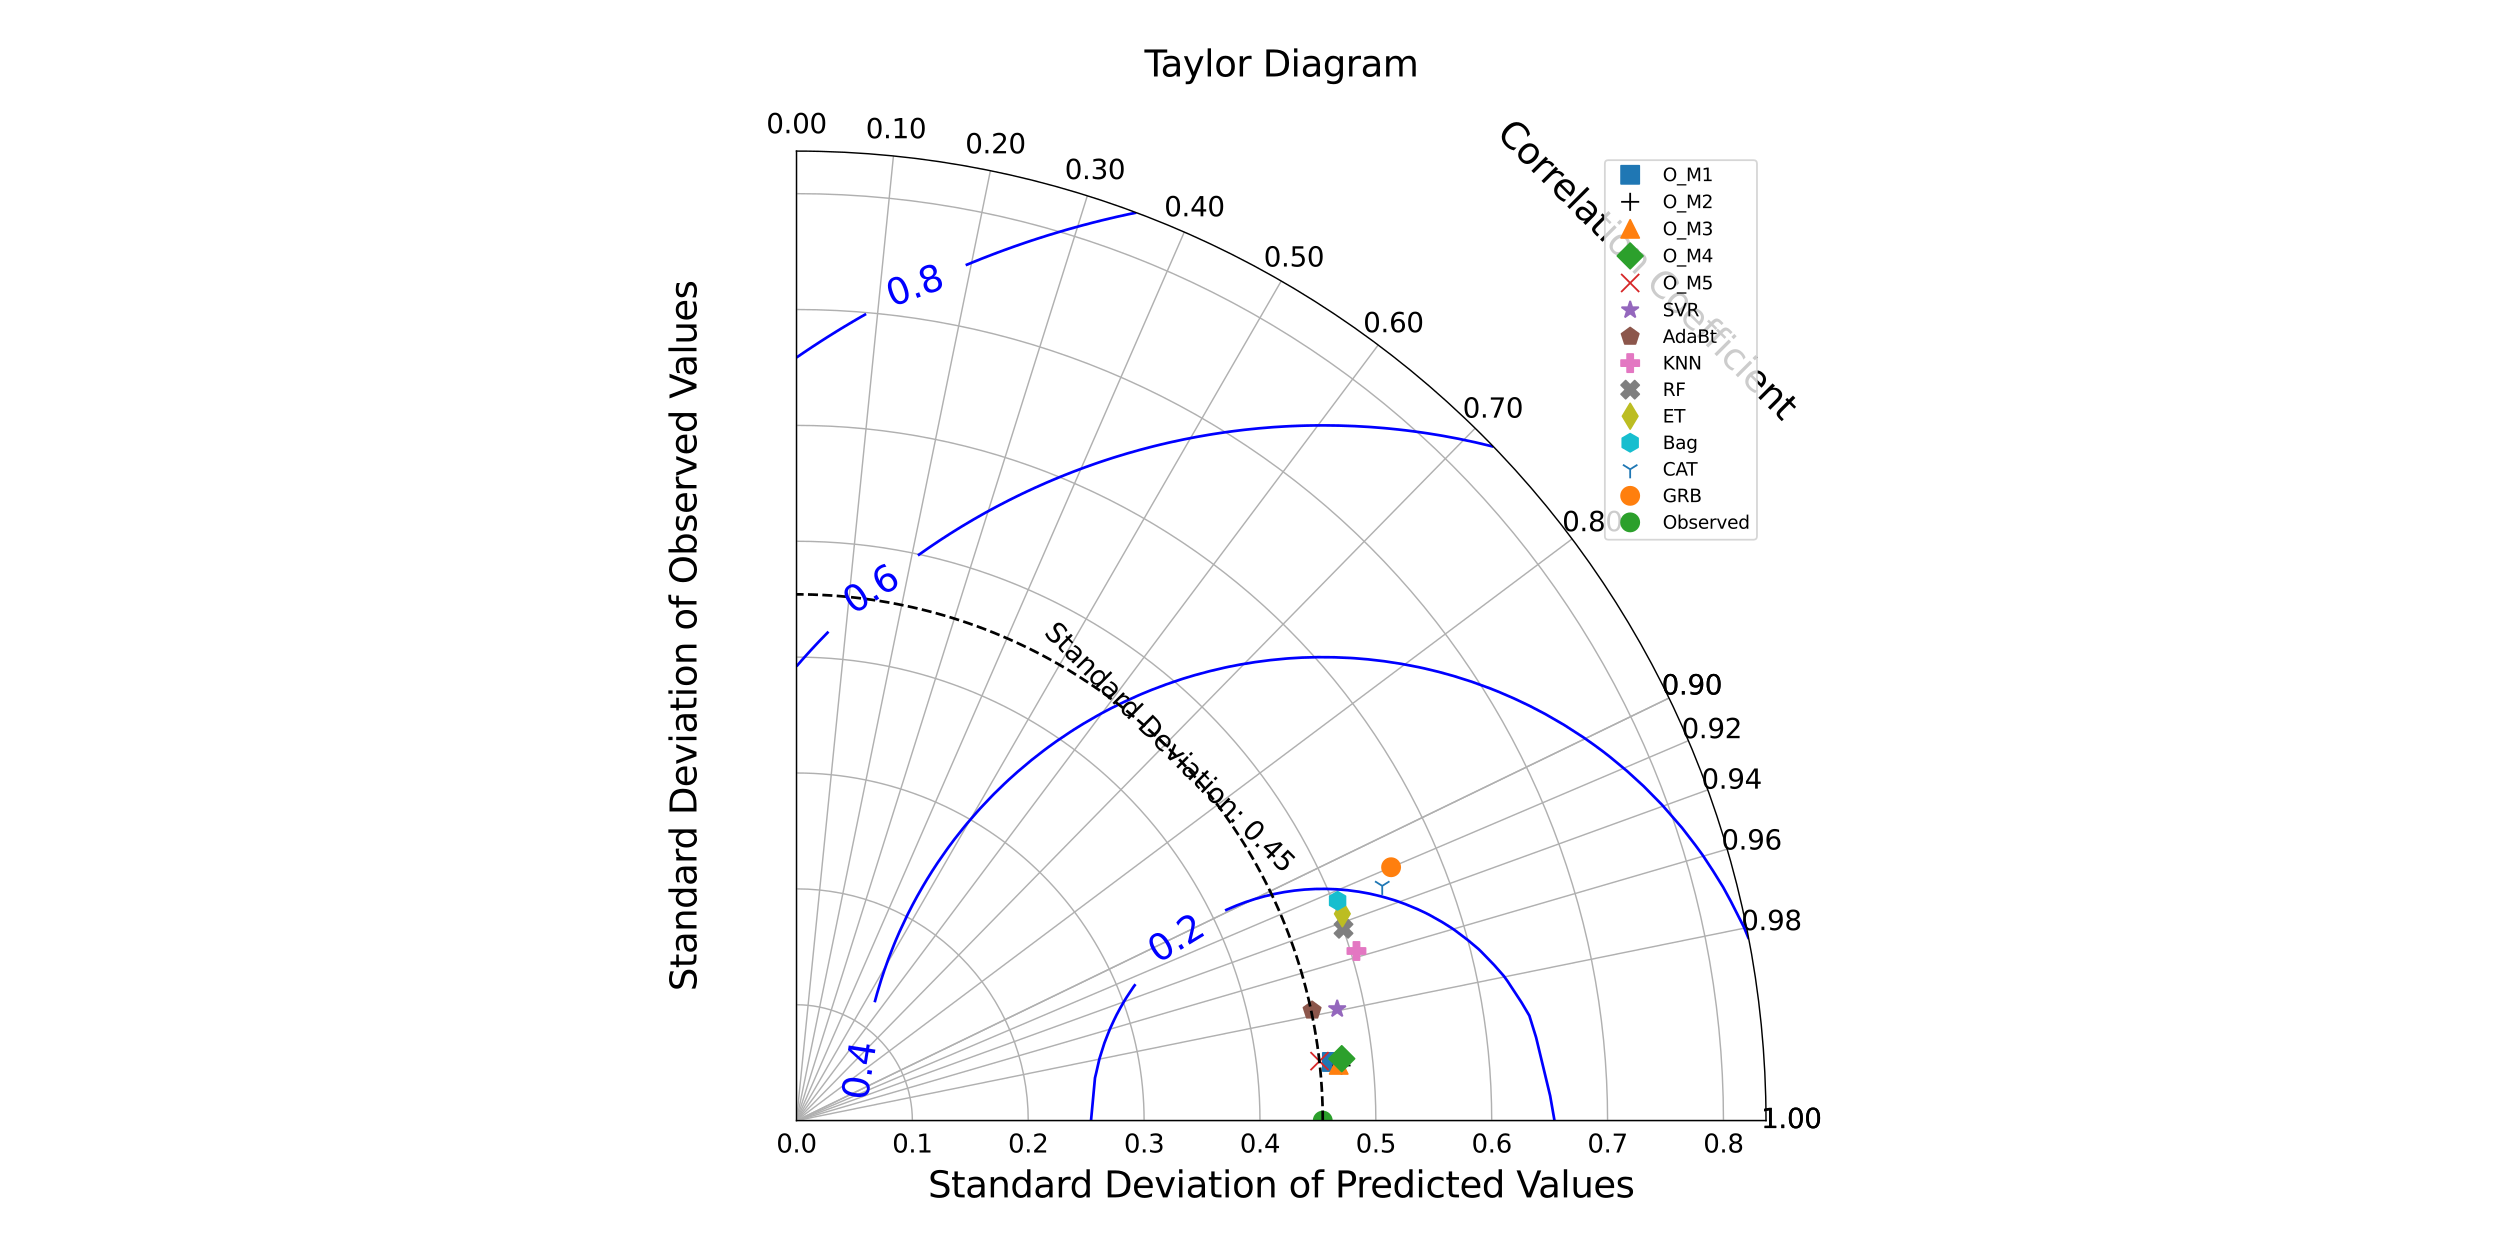 <?xml version="1.0" encoding="utf-8" standalone="no"?>
<!DOCTYPE svg PUBLIC "-//W3C//DTD SVG 1.1//EN"
  "http://www.w3.org/Graphics/SVG/1.1/DTD/svg11.dtd">
<svg xmlns:xlink="http://www.w3.org/1999/xlink" width="1382.4pt" height="696.24pt" viewBox="0 0 1382.4 696.24" xmlns="http://www.w3.org/2000/svg" version="1.1">
 <defs>
  <style type="text/css">*{stroke-linejoin: round; stroke-linecap: butt}</style>
 </defs>
 <g id="figure_1">
  <g id="patch_1">
   <path d="M 0 696.24 
L 1382.4 696.24 
L 1382.4 0 
L 0 0 
z
" style="fill: #ffffff"/>
  </g>
  <g id="axes_1">
   <g id="patch_2">
    <path d="M 976.532 619.654 
C 976.532 477.524 920.012 341.071 819.511 240.57 
C 719.01 140.07 582.557 83.549 440.428 83.549 
L 440.428 619.654 
C 440.428 619.654 440.428 619.654 440.428 619.654 
C 440.428 619.654 440.428 619.654 440.428 619.654 
z
" style="fill: #ffffff"/>
   </g>
   <g id="matplotlib.axis_1">
    <g id="xtick_1">
     <g id="line2d_1">
      <path d="M 440.428 619.654 
L 440.428 83.549 
" clip-path="url(#p096b379bb0)" style="fill: none; stroke: #b0b0b0; stroke-width: 0.8; stroke-linecap: square"/>
     </g>
     <g id="text_1">
      <!-- 0.00 -->
      <g transform="translate(423.728 73.688) scale(0.15 -0.15)">
       <defs>
        <path id="DejaVuSans-30" d="M 2034 4250 
Q 1547 4250 1301 3770 
Q 1056 3291 1056 2328 
Q 1056 1369 1301 889 
Q 1547 409 2034 409 
Q 2525 409 2770 889 
Q 3016 1369 3016 2328 
Q 3016 3291 2770 3770 
Q 2525 4250 2034 4250 
z
M 2034 4750 
Q 2819 4750 3233 4129 
Q 3647 3509 3647 2328 
Q 3647 1150 3233 529 
Q 2819 -91 2034 -91 
Q 1250 -91 836 529 
Q 422 1150 422 2328 
Q 422 3509 836 4129 
Q 1250 4750 2034 4750 
z
" transform="scale(0.016)"/>
        <path id="DejaVuSans-2e" d="M 684 794 
L 1344 794 
L 1344 0 
L 684 0 
L 684 794 
z
" transform="scale(0.016)"/>
       </defs>
       <use xlink:href="#DejaVuSans-30"/>
       <use xlink:href="#DejaVuSans-2e" x="63.623"/>
       <use xlink:href="#DejaVuSans-30" x="95.41"/>
       <use xlink:href="#DejaVuSans-30" x="159.033"/>
      </g>
     </g>
    </g>
    <g id="xtick_2">
     <g id="line2d_2">
      <path d="M 440.428 619.654 
L 494.038 86.236 
" clip-path="url(#p096b379bb0)" style="fill: none; stroke: #b0b0b0; stroke-width: 0.8; stroke-linecap: square"/>
     </g>
     <g id="text_2">
      <!-- 0.10 -->
      <g transform="translate(478.739 76.445) scale(0.15 -0.15)">
       <defs>
        <path id="DejaVuSans-31" d="M 794 531 
L 1825 531 
L 1825 4091 
L 703 3866 
L 703 4441 
L 1819 4666 
L 2450 4666 
L 2450 531 
L 3481 531 
L 3481 0 
L 794 0 
L 794 531 
z
" transform="scale(0.016)"/>
       </defs>
       <use xlink:href="#DejaVuSans-30"/>
       <use xlink:href="#DejaVuSans-2e" x="63.623"/>
       <use xlink:href="#DejaVuSans-31" x="95.41"/>
       <use xlink:href="#DejaVuSans-30" x="159.033"/>
      </g>
     </g>
    </g>
    <g id="xtick_3">
     <g id="line2d_3">
      <path d="M 440.428 619.654 
L 547.649 94.38 
" clip-path="url(#p096b379bb0)" style="fill: none; stroke: #b0b0b0; stroke-width: 0.8; stroke-linecap: square"/>
     </g>
     <g id="text_3">
      <!-- 0.20 -->
      <g transform="translate(533.749 84.802) scale(0.15 -0.15)">
       <defs>
        <path id="DejaVuSans-32" d="M 1228 531 
L 3431 531 
L 3431 0 
L 469 0 
L 469 531 
Q 828 903 1448 1529 
Q 2069 2156 2228 2338 
Q 2531 2678 2651 2914 
Q 2772 3150 2772 3378 
Q 2772 3750 2511 3984 
Q 2250 4219 1831 4219 
Q 1534 4219 1204 4116 
Q 875 4013 500 3803 
L 500 4441 
Q 881 4594 1212 4672 
Q 1544 4750 1819 4750 
Q 2544 4750 2975 4387 
Q 3406 4025 3406 3419 
Q 3406 3131 3298 2873 
Q 3191 2616 2906 2266 
Q 2828 2175 2409 1742 
Q 1991 1309 1228 531 
z
" transform="scale(0.016)"/>
       </defs>
       <use xlink:href="#DejaVuSans-30"/>
       <use xlink:href="#DejaVuSans-2e" x="63.623"/>
       <use xlink:href="#DejaVuSans-32" x="95.41"/>
       <use xlink:href="#DejaVuSans-30" x="159.033"/>
      </g>
     </g>
    </g>
    <g id="xtick_4">
     <g id="line2d_4">
      <path d="M 440.428 619.654 
L 601.259 108.242 
" clip-path="url(#p096b379bb0)" style="fill: none; stroke: #b0b0b0; stroke-width: 0.8; stroke-linecap: square"/>
     </g>
     <g id="text_4">
      <!-- 0.30 -->
      <g transform="translate(588.76 99.026) scale(0.15 -0.15)">
       <defs>
        <path id="DejaVuSans-33" d="M 2597 2516 
Q 3050 2419 3304 2112 
Q 3559 1806 3559 1356 
Q 3559 666 3084 287 
Q 2609 -91 1734 -91 
Q 1441 -91 1130 -33 
Q 819 25 488 141 
L 488 750 
Q 750 597 1062 519 
Q 1375 441 1716 441 
Q 2309 441 2620 675 
Q 2931 909 2931 1356 
Q 2931 1769 2642 2001 
Q 2353 2234 1838 2234 
L 1294 2234 
L 1294 2753 
L 1863 2753 
Q 2328 2753 2575 2939 
Q 2822 3125 2822 3475 
Q 2822 3834 2567 4026 
Q 2313 4219 1838 4219 
Q 1578 4219 1281 4162 
Q 984 4106 628 3988 
L 628 4550 
Q 988 4650 1302 4700 
Q 1616 4750 1894 4750 
Q 2613 4750 3031 4423 
Q 3450 4097 3450 3541 
Q 3450 3153 3228 2886 
Q 3006 2619 2597 2516 
z
" transform="scale(0.016)"/>
       </defs>
       <use xlink:href="#DejaVuSans-30"/>
       <use xlink:href="#DejaVuSans-2e" x="63.623"/>
       <use xlink:href="#DejaVuSans-33" x="95.41"/>
       <use xlink:href="#DejaVuSans-30" x="159.033"/>
      </g>
     </g>
    </g>
    <g id="xtick_5">
     <g id="line2d_5">
      <path d="M 440.428 619.654 
L 654.87 128.305 
" clip-path="url(#p096b379bb0)" style="fill: none; stroke: #b0b0b0; stroke-width: 0.8; stroke-linecap: square"/>
     </g>
     <g id="text_5">
      <!-- 0.40 -->
      <g transform="translate(643.77 119.613) scale(0.15 -0.15)">
       <defs>
        <path id="DejaVuSans-34" d="M 2419 4116 
L 825 1625 
L 2419 1625 
L 2419 4116 
z
M 2253 4666 
L 3047 4666 
L 3047 1625 
L 3713 1625 
L 3713 1100 
L 3047 1100 
L 3047 0 
L 2419 0 
L 2419 1100 
L 313 1100 
L 313 1709 
L 2253 4666 
z
" transform="scale(0.016)"/>
       </defs>
       <use xlink:href="#DejaVuSans-30"/>
       <use xlink:href="#DejaVuSans-2e" x="63.623"/>
       <use xlink:href="#DejaVuSans-34" x="95.41"/>
       <use xlink:href="#DejaVuSans-30" x="159.033"/>
      </g>
     </g>
    </g>
    <g id="xtick_6">
     <g id="line2d_6">
      <path d="M 440.428 619.654 
L 708.48 155.373 
" clip-path="url(#p096b379bb0)" style="fill: none; stroke: #b0b0b0; stroke-width: 0.8; stroke-linecap: square"/>
     </g>
     <g id="text_6">
      <!-- 0.50 -->
      <g transform="translate(698.781 147.388) scale(0.15 -0.15)">
       <defs>
        <path id="DejaVuSans-35" d="M 691 4666 
L 3169 4666 
L 3169 4134 
L 1269 4134 
L 1269 2991 
Q 1406 3038 1543 3061 
Q 1681 3084 1819 3084 
Q 2600 3084 3056 2656 
Q 3513 2228 3513 1497 
Q 3513 744 3044 326 
Q 2575 -91 1722 -91 
Q 1428 -91 1123 -41 
Q 819 9 494 109 
L 494 744 
Q 775 591 1075 516 
Q 1375 441 1709 441 
Q 2250 441 2565 725 
Q 2881 1009 2881 1497 
Q 2881 1984 2565 2268 
Q 2250 2553 1709 2553 
Q 1456 2553 1204 2497 
Q 953 2441 691 2322 
L 691 4666 
z
" transform="scale(0.016)"/>
       </defs>
       <use xlink:href="#DejaVuSans-30"/>
       <use xlink:href="#DejaVuSans-2e" x="63.623"/>
       <use xlink:href="#DejaVuSans-35" x="95.41"/>
       <use xlink:href="#DejaVuSans-30" x="159.033"/>
      </g>
     </g>
    </g>
    <g id="xtick_7">
     <g id="line2d_7">
      <path d="M 440.428 619.654 
L 762.09 190.77 
" clip-path="url(#p096b379bb0)" style="fill: none; stroke: #b0b0b0; stroke-width: 0.8; stroke-linecap: square"/>
     </g>
     <g id="text_7">
      <!-- 0.60 -->
      <g transform="translate(753.791 183.709) scale(0.15 -0.15)">
       <defs>
        <path id="DejaVuSans-36" d="M 2113 2584 
Q 1688 2584 1439 2293 
Q 1191 2003 1191 1497 
Q 1191 994 1439 701 
Q 1688 409 2113 409 
Q 2538 409 2786 701 
Q 3034 994 3034 1497 
Q 3034 2003 2786 2293 
Q 2538 2584 2113 2584 
z
M 3366 4563 
L 3366 3988 
Q 3128 4100 2886 4159 
Q 2644 4219 2406 4219 
Q 1781 4219 1451 3797 
Q 1122 3375 1075 2522 
Q 1259 2794 1537 2939 
Q 1816 3084 2150 3084 
Q 2853 3084 3261 2657 
Q 3669 2231 3669 1497 
Q 3669 778 3244 343 
Q 2819 -91 2113 -91 
Q 1303 -91 875 529 
Q 447 1150 447 2328 
Q 447 3434 972 4092 
Q 1497 4750 2381 4750 
Q 2619 4750 2861 4703 
Q 3103 4656 3366 4563 
z
" transform="scale(0.016)"/>
       </defs>
       <use xlink:href="#DejaVuSans-30"/>
       <use xlink:href="#DejaVuSans-2e" x="63.623"/>
       <use xlink:href="#DejaVuSans-36" x="95.41"/>
       <use xlink:href="#DejaVuSans-30" x="159.033"/>
      </g>
     </g>
    </g>
    <g id="xtick_8">
     <g id="line2d_8">
      <path d="M 440.428 619.654 
L 815.701 236.798 
" clip-path="url(#p096b379bb0)" style="fill: none; stroke: #b0b0b0; stroke-width: 0.8; stroke-linecap: square"/>
     </g>
     <g id="text_8">
      <!-- 0.70 -->
      <g transform="translate(808.802 230.939) scale(0.15 -0.15)">
       <defs>
        <path id="DejaVuSans-37" d="M 525 4666 
L 3525 4666 
L 3525 4397 
L 1831 0 
L 1172 0 
L 2766 4134 
L 525 4134 
L 525 4666 
z
" transform="scale(0.016)"/>
       </defs>
       <use xlink:href="#DejaVuSans-30"/>
       <use xlink:href="#DejaVuSans-2e" x="63.623"/>
       <use xlink:href="#DejaVuSans-37" x="95.41"/>
       <use xlink:href="#DejaVuSans-30" x="159.033"/>
      </g>
     </g>
    </g>
    <g id="xtick_9">
     <g id="line2d_9">
      <path d="M 440.428 619.654 
L 869.311 297.991 
" clip-path="url(#p096b379bb0)" style="fill: none; stroke: #b0b0b0; stroke-width: 0.8; stroke-linecap: square"/>
     </g>
     <g id="text_9">
      <!-- 0.80 -->
      <g transform="translate(863.812 293.73) scale(0.15 -0.15)">
       <defs>
        <path id="DejaVuSans-38" d="M 2034 2216 
Q 1584 2216 1326 1975 
Q 1069 1734 1069 1313 
Q 1069 891 1326 650 
Q 1584 409 2034 409 
Q 2484 409 2743 651 
Q 3003 894 3003 1313 
Q 3003 1734 2745 1975 
Q 2488 2216 2034 2216 
z
M 1403 2484 
Q 997 2584 770 2862 
Q 544 3141 544 3541 
Q 544 4100 942 4425 
Q 1341 4750 2034 4750 
Q 2731 4750 3128 4425 
Q 3525 4100 3525 3541 
Q 3525 3141 3298 2862 
Q 3072 2584 2669 2484 
Q 3125 2378 3379 2068 
Q 3634 1759 3634 1313 
Q 3634 634 3220 271 
Q 2806 -91 2034 -91 
Q 1263 -91 848 271 
Q 434 634 434 1313 
Q 434 1759 690 2068 
Q 947 2378 1403 2484 
z
M 1172 3481 
Q 1172 3119 1398 2916 
Q 1625 2713 2034 2713 
Q 2441 2713 2670 2916 
Q 2900 3119 2900 3481 
Q 2900 3844 2670 4047 
Q 2441 4250 2034 4250 
Q 1625 4250 1398 4047 
Q 1172 3844 1172 3481 
z
" transform="scale(0.016)"/>
       </defs>
       <use xlink:href="#DejaVuSans-30"/>
       <use xlink:href="#DejaVuSans-2e" x="63.623"/>
       <use xlink:href="#DejaVuSans-38" x="95.41"/>
       <use xlink:href="#DejaVuSans-30" x="159.033"/>
      </g>
     </g>
    </g>
    <g id="xtick_10">
     <g id="line2d_10">
      <path d="M 440.428 619.654 
L 922.922 385.971 
" clip-path="url(#p096b379bb0)" style="fill: none; stroke: #b0b0b0; stroke-width: 0.8; stroke-linecap: square"/>
     </g>
     <g id="text_10">
      <!-- 0.90 -->
      <g transform="translate(918.823 384.008) scale(0.15 -0.15)">
       <defs>
        <path id="DejaVuSans-39" d="M 703 97 
L 703 672 
Q 941 559 1184 500 
Q 1428 441 1663 441 
Q 2288 441 2617 861 
Q 2947 1281 2994 2138 
Q 2813 1869 2534 1725 
Q 2256 1581 1919 1581 
Q 1219 1581 811 2004 
Q 403 2428 403 3163 
Q 403 3881 828 4315 
Q 1253 4750 1959 4750 
Q 2769 4750 3195 4129 
Q 3622 3509 3622 2328 
Q 3622 1225 3098 567 
Q 2575 -91 1691 -91 
Q 1453 -91 1209 -44 
Q 966 3 703 97 
z
M 1959 2075 
Q 2384 2075 2632 2365 
Q 2881 2656 2881 3163 
Q 2881 3666 2632 3958 
Q 2384 4250 1959 4250 
Q 1534 4250 1286 3958 
Q 1038 3666 1038 3163 
Q 1038 2656 1286 2365 
Q 1534 2075 1959 2075 
z
" transform="scale(0.016)"/>
       </defs>
       <use xlink:href="#DejaVuSans-30"/>
       <use xlink:href="#DejaVuSans-2e" x="63.623"/>
       <use xlink:href="#DejaVuSans-39" x="95.41"/>
       <use xlink:href="#DejaVuSans-30" x="159.033"/>
      </g>
     </g>
    </g>
    <g id="xtick_11">
     <g id="line2d_11">
      <path d="M 440.428 619.654 
L 976.532 619.654 
" clip-path="url(#p096b379bb0)" style="fill: none; stroke: #b0b0b0; stroke-width: 0.8; stroke-linecap: square"/>
     </g>
     <g id="text_11">
      <!-- 1.00 -->
      <g transform="translate(973.833 623.793) scale(0.15 -0.15)">
       <use xlink:href="#DejaVuSans-31"/>
       <use xlink:href="#DejaVuSans-2e" x="63.623"/>
       <use xlink:href="#DejaVuSans-30" x="95.41"/>
       <use xlink:href="#DejaVuSans-30" x="159.033"/>
      </g>
     </g>
    </g>
    <g id="xtick_12">
     <g id="line2d_12">
      <path d="M 440.428 619.654 
L 922.922 385.971 
" clip-path="url(#p096b379bb0)" style="fill: none; stroke: #b0b0b0; stroke-width: 0.8; stroke-linecap: square"/>
     </g>
     <g id="text_12">
      <!-- 0.90 -->
      <g transform="translate(918.823 384.008) scale(0.15 -0.15)">
       <use xlink:href="#DejaVuSans-30"/>
       <use xlink:href="#DejaVuSans-2e" x="63.623"/>
       <use xlink:href="#DejaVuSans-39" x="95.41"/>
       <use xlink:href="#DejaVuSans-30" x="159.033"/>
      </g>
     </g>
    </g>
    <g id="xtick_13">
     <g id="line2d_13">
      <path d="M 440.428 619.654 
L 933.644 409.544 
" clip-path="url(#p096b379bb0)" style="fill: none; stroke: #b0b0b0; stroke-width: 0.8; stroke-linecap: square"/>
     </g>
     <g id="text_13">
      <!-- 0.92 -->
      <g transform="translate(929.825 408.196) scale(0.15 -0.15)">
       <use xlink:href="#DejaVuSans-30"/>
       <use xlink:href="#DejaVuSans-2e" x="63.623"/>
       <use xlink:href="#DejaVuSans-39" x="95.41"/>
       <use xlink:href="#DejaVuSans-32" x="159.033"/>
      </g>
     </g>
    </g>
    <g id="xtick_14">
     <g id="line2d_14">
      <path d="M 440.428 619.654 
L 944.366 436.748 
" clip-path="url(#p096b379bb0)" style="fill: none; stroke: #b0b0b0; stroke-width: 0.8; stroke-linecap: square"/>
     </g>
     <g id="text_14">
      <!-- 0.94 -->
      <g transform="translate(940.827 436.111) scale(0.15 -0.15)">
       <use xlink:href="#DejaVuSans-30"/>
       <use xlink:href="#DejaVuSans-2e" x="63.623"/>
       <use xlink:href="#DejaVuSans-39" x="95.41"/>
       <use xlink:href="#DejaVuSans-34" x="159.033"/>
      </g>
     </g>
    </g>
    <g id="xtick_15">
     <g id="line2d_15">
      <path d="M 440.428 619.654 
L 955.088 469.544 
" clip-path="url(#p096b379bb0)" style="fill: none; stroke: #b0b0b0; stroke-width: 0.8; stroke-linecap: square"/>
     </g>
     <g id="text_15">
      <!-- 0.96 -->
      <g transform="translate(951.829 469.763) scale(0.15 -0.15)">
       <use xlink:href="#DejaVuSans-30"/>
       <use xlink:href="#DejaVuSans-2e" x="63.623"/>
       <use xlink:href="#DejaVuSans-39" x="95.41"/>
       <use xlink:href="#DejaVuSans-36" x="159.033"/>
      </g>
     </g>
    </g>
    <g id="xtick_16">
     <g id="line2d_16">
      <path d="M 440.428 619.654 
L 965.81 512.97 
" clip-path="url(#p096b379bb0)" style="fill: none; stroke: #b0b0b0; stroke-width: 0.8; stroke-linecap: square"/>
     </g>
     <g id="text_16">
      <!-- 0.98 -->
      <g transform="translate(962.831 514.323) scale(0.15 -0.15)">
       <use xlink:href="#DejaVuSans-30"/>
       <use xlink:href="#DejaVuSans-2e" x="63.623"/>
       <use xlink:href="#DejaVuSans-39" x="95.41"/>
       <use xlink:href="#DejaVuSans-38" x="159.033"/>
      </g>
     </g>
    </g>
    <g id="xtick_17">
     <g id="line2d_17">
      <path d="M 440.428 619.654 
L 976.532 619.654 
" clip-path="url(#p096b379bb0)" style="fill: none; stroke: #b0b0b0; stroke-width: 0.8; stroke-linecap: square"/>
     </g>
     <g id="text_17">
      <!-- 1.00 -->
      <g transform="translate(973.833 623.793) scale(0.15 -0.15)">
       <use xlink:href="#DejaVuSans-31"/>
       <use xlink:href="#DejaVuSans-2e" x="63.623"/>
       <use xlink:href="#DejaVuSans-30" x="95.41"/>
       <use xlink:href="#DejaVuSans-30" x="159.033"/>
      </g>
     </g>
    </g>
    <g id="text_18">
     <!-- Standard Deviation of Predicted Values -->
     <g transform="translate(513.188 662.109) scale(0.2 -0.2)">
      <defs>
       <path id="DejaVuSans-53" d="M 3425 4513 
L 3425 3897 
Q 3066 4069 2747 4153 
Q 2428 4238 2131 4238 
Q 1616 4238 1336 4038 
Q 1056 3838 1056 3469 
Q 1056 3159 1242 3001 
Q 1428 2844 1947 2747 
L 2328 2669 
Q 3034 2534 3370 2195 
Q 3706 1856 3706 1288 
Q 3706 609 3251 259 
Q 2797 -91 1919 -91 
Q 1588 -91 1214 -16 
Q 841 59 441 206 
L 441 856 
Q 825 641 1194 531 
Q 1563 422 1919 422 
Q 2459 422 2753 634 
Q 3047 847 3047 1241 
Q 3047 1584 2836 1778 
Q 2625 1972 2144 2069 
L 1759 2144 
Q 1053 2284 737 2584 
Q 422 2884 422 3419 
Q 422 4038 858 4394 
Q 1294 4750 2059 4750 
Q 2388 4750 2728 4690 
Q 3069 4631 3425 4513 
z
" transform="scale(0.016)"/>
       <path id="DejaVuSans-74" d="M 1172 4494 
L 1172 3500 
L 2356 3500 
L 2356 3053 
L 1172 3053 
L 1172 1153 
Q 1172 725 1289 603 
Q 1406 481 1766 481 
L 2356 481 
L 2356 0 
L 1766 0 
Q 1100 0 847 248 
Q 594 497 594 1153 
L 594 3053 
L 172 3053 
L 172 3500 
L 594 3500 
L 594 4494 
L 1172 4494 
z
" transform="scale(0.016)"/>
       <path id="DejaVuSans-61" d="M 2194 1759 
Q 1497 1759 1228 1600 
Q 959 1441 959 1056 
Q 959 750 1161 570 
Q 1363 391 1709 391 
Q 2188 391 2477 730 
Q 2766 1069 2766 1631 
L 2766 1759 
L 2194 1759 
z
M 3341 1997 
L 3341 0 
L 2766 0 
L 2766 531 
Q 2569 213 2275 61 
Q 1981 -91 1556 -91 
Q 1019 -91 701 211 
Q 384 513 384 1019 
Q 384 1609 779 1909 
Q 1175 2209 1959 2209 
L 2766 2209 
L 2766 2266 
Q 2766 2663 2505 2880 
Q 2244 3097 1772 3097 
Q 1472 3097 1187 3025 
Q 903 2953 641 2809 
L 641 3341 
Q 956 3463 1253 3523 
Q 1550 3584 1831 3584 
Q 2591 3584 2966 3190 
Q 3341 2797 3341 1997 
z
" transform="scale(0.016)"/>
       <path id="DejaVuSans-6e" d="M 3513 2113 
L 3513 0 
L 2938 0 
L 2938 2094 
Q 2938 2591 2744 2837 
Q 2550 3084 2163 3084 
Q 1697 3084 1428 2787 
Q 1159 2491 1159 1978 
L 1159 0 
L 581 0 
L 581 3500 
L 1159 3500 
L 1159 2956 
Q 1366 3272 1645 3428 
Q 1925 3584 2291 3584 
Q 2894 3584 3203 3211 
Q 3513 2838 3513 2113 
z
" transform="scale(0.016)"/>
       <path id="DejaVuSans-64" d="M 2906 2969 
L 2906 4863 
L 3481 4863 
L 3481 0 
L 2906 0 
L 2906 525 
Q 2725 213 2448 61 
Q 2172 -91 1784 -91 
Q 1150 -91 751 415 
Q 353 922 353 1747 
Q 353 2572 751 3078 
Q 1150 3584 1784 3584 
Q 2172 3584 2448 3432 
Q 2725 3281 2906 2969 
z
M 947 1747 
Q 947 1113 1208 752 
Q 1469 391 1925 391 
Q 2381 391 2643 752 
Q 2906 1113 2906 1747 
Q 2906 2381 2643 2742 
Q 2381 3103 1925 3103 
Q 1469 3103 1208 2742 
Q 947 2381 947 1747 
z
" transform="scale(0.016)"/>
       <path id="DejaVuSans-72" d="M 2631 2963 
Q 2534 3019 2420 3045 
Q 2306 3072 2169 3072 
Q 1681 3072 1420 2755 
Q 1159 2438 1159 1844 
L 1159 0 
L 581 0 
L 581 3500 
L 1159 3500 
L 1159 2956 
Q 1341 3275 1631 3429 
Q 1922 3584 2338 3584 
Q 2397 3584 2469 3576 
Q 2541 3569 2628 3553 
L 2631 2963 
z
" transform="scale(0.016)"/>
       <path id="DejaVuSans-20" transform="scale(0.016)"/>
       <path id="DejaVuSans-44" d="M 1259 4147 
L 1259 519 
L 2022 519 
Q 2988 519 3436 956 
Q 3884 1394 3884 2338 
Q 3884 3275 3436 3711 
Q 2988 4147 2022 4147 
L 1259 4147 
z
M 628 4666 
L 1925 4666 
Q 3281 4666 3915 4102 
Q 4550 3538 4550 2338 
Q 4550 1131 3912 565 
Q 3275 0 1925 0 
L 628 0 
L 628 4666 
z
" transform="scale(0.016)"/>
       <path id="DejaVuSans-65" d="M 3597 1894 
L 3597 1613 
L 953 1613 
Q 991 1019 1311 708 
Q 1631 397 2203 397 
Q 2534 397 2845 478 
Q 3156 559 3463 722 
L 3463 178 
Q 3153 47 2828 -22 
Q 2503 -91 2169 -91 
Q 1331 -91 842 396 
Q 353 884 353 1716 
Q 353 2575 817 3079 
Q 1281 3584 2069 3584 
Q 2775 3584 3186 3129 
Q 3597 2675 3597 1894 
z
M 3022 2063 
Q 3016 2534 2758 2815 
Q 2500 3097 2075 3097 
Q 1594 3097 1305 2825 
Q 1016 2553 972 2059 
L 3022 2063 
z
" transform="scale(0.016)"/>
       <path id="DejaVuSans-76" d="M 191 3500 
L 800 3500 
L 1894 563 
L 2988 3500 
L 3597 3500 
L 2284 0 
L 1503 0 
L 191 3500 
z
" transform="scale(0.016)"/>
       <path id="DejaVuSans-69" d="M 603 3500 
L 1178 3500 
L 1178 0 
L 603 0 
L 603 3500 
z
M 603 4863 
L 1178 4863 
L 1178 4134 
L 603 4134 
L 603 4863 
z
" transform="scale(0.016)"/>
       <path id="DejaVuSans-6f" d="M 1959 3097 
Q 1497 3097 1228 2736 
Q 959 2375 959 1747 
Q 959 1119 1226 758 
Q 1494 397 1959 397 
Q 2419 397 2687 759 
Q 2956 1122 2956 1747 
Q 2956 2369 2687 2733 
Q 2419 3097 1959 3097 
z
M 1959 3584 
Q 2709 3584 3137 3096 
Q 3566 2609 3566 1747 
Q 3566 888 3137 398 
Q 2709 -91 1959 -91 
Q 1206 -91 779 398 
Q 353 888 353 1747 
Q 353 2609 779 3096 
Q 1206 3584 1959 3584 
z
" transform="scale(0.016)"/>
       <path id="DejaVuSans-66" d="M 2375 4863 
L 2375 4384 
L 1825 4384 
Q 1516 4384 1395 4259 
Q 1275 4134 1275 3809 
L 1275 3500 
L 2222 3500 
L 2222 3053 
L 1275 3053 
L 1275 0 
L 697 0 
L 697 3053 
L 147 3053 
L 147 3500 
L 697 3500 
L 697 3744 
Q 697 4328 969 4595 
Q 1241 4863 1831 4863 
L 2375 4863 
z
" transform="scale(0.016)"/>
       <path id="DejaVuSans-50" d="M 1259 4147 
L 1259 2394 
L 2053 2394 
Q 2494 2394 2734 2622 
Q 2975 2850 2975 3272 
Q 2975 3691 2734 3919 
Q 2494 4147 2053 4147 
L 1259 4147 
z
M 628 4666 
L 2053 4666 
Q 2838 4666 3239 4311 
Q 3641 3956 3641 3272 
Q 3641 2581 3239 2228 
Q 2838 1875 2053 1875 
L 1259 1875 
L 1259 0 
L 628 0 
L 628 4666 
z
" transform="scale(0.016)"/>
       <path id="DejaVuSans-63" d="M 3122 3366 
L 3122 2828 
Q 2878 2963 2633 3030 
Q 2388 3097 2138 3097 
Q 1578 3097 1268 2742 
Q 959 2388 959 1747 
Q 959 1106 1268 751 
Q 1578 397 2138 397 
Q 2388 397 2633 464 
Q 2878 531 3122 666 
L 3122 134 
Q 2881 22 2623 -34 
Q 2366 -91 2075 -91 
Q 1284 -91 818 406 
Q 353 903 353 1747 
Q 353 2603 823 3093 
Q 1294 3584 2113 3584 
Q 2378 3584 2631 3529 
Q 2884 3475 3122 3366 
z
" transform="scale(0.016)"/>
       <path id="DejaVuSans-56" d="M 1831 0 
L 50 4666 
L 709 4666 
L 2188 738 
L 3669 4666 
L 4325 4666 
L 2547 0 
L 1831 0 
z
" transform="scale(0.016)"/>
       <path id="DejaVuSans-6c" d="M 603 4863 
L 1178 4863 
L 1178 0 
L 603 0 
L 603 4863 
z
" transform="scale(0.016)"/>
       <path id="DejaVuSans-75" d="M 544 1381 
L 544 3500 
L 1119 3500 
L 1119 1403 
Q 1119 906 1312 657 
Q 1506 409 1894 409 
Q 2359 409 2629 706 
Q 2900 1003 2900 1516 
L 2900 3500 
L 3475 3500 
L 3475 0 
L 2900 0 
L 2900 538 
Q 2691 219 2414 64 
Q 2138 -91 1772 -91 
Q 1169 -91 856 284 
Q 544 659 544 1381 
z
M 1991 3584 
L 1991 3584 
z
" transform="scale(0.016)"/>
       <path id="DejaVuSans-73" d="M 2834 3397 
L 2834 2853 
Q 2591 2978 2328 3040 
Q 2066 3103 1784 3103 
Q 1356 3103 1142 2972 
Q 928 2841 928 2578 
Q 928 2378 1081 2264 
Q 1234 2150 1697 2047 
L 1894 2003 
Q 2506 1872 2764 1633 
Q 3022 1394 3022 966 
Q 3022 478 2636 193 
Q 2250 -91 1575 -91 
Q 1294 -91 989 -36 
Q 684 19 347 128 
L 347 722 
Q 666 556 975 473 
Q 1284 391 1588 391 
Q 1994 391 2212 530 
Q 2431 669 2431 922 
Q 2431 1156 2273 1281 
Q 2116 1406 1581 1522 
L 1381 1569 
Q 847 1681 609 1914 
Q 372 2147 372 2553 
Q 372 3047 722 3315 
Q 1072 3584 1716 3584 
Q 2034 3584 2315 3537 
Q 2597 3491 2834 3397 
z
" transform="scale(0.016)"/>
      </defs>
      <use xlink:href="#DejaVuSans-53"/>
      <use xlink:href="#DejaVuSans-74" x="63.477"/>
      <use xlink:href="#DejaVuSans-61" x="102.686"/>
      <use xlink:href="#DejaVuSans-6e" x="163.965"/>
      <use xlink:href="#DejaVuSans-64" x="227.344"/>
      <use xlink:href="#DejaVuSans-61" x="290.82"/>
      <use xlink:href="#DejaVuSans-72" x="352.1"/>
      <use xlink:href="#DejaVuSans-64" x="391.463"/>
      <use xlink:href="#DejaVuSans-20" x="454.939"/>
      <use xlink:href="#DejaVuSans-44" x="486.727"/>
      <use xlink:href="#DejaVuSans-65" x="563.729"/>
      <use xlink:href="#DejaVuSans-76" x="625.252"/>
      <use xlink:href="#DejaVuSans-69" x="684.432"/>
      <use xlink:href="#DejaVuSans-61" x="712.215"/>
      <use xlink:href="#DejaVuSans-74" x="773.494"/>
      <use xlink:href="#DejaVuSans-69" x="812.703"/>
      <use xlink:href="#DejaVuSans-6f" x="840.486"/>
      <use xlink:href="#DejaVuSans-6e" x="901.668"/>
      <use xlink:href="#DejaVuSans-20" x="965.047"/>
      <use xlink:href="#DejaVuSans-6f" x="996.834"/>
      <use xlink:href="#DejaVuSans-66" x="1058.016"/>
      <use xlink:href="#DejaVuSans-20" x="1093.221"/>
      <use xlink:href="#DejaVuSans-50" x="1125.008"/>
      <use xlink:href="#DejaVuSans-72" x="1183.561"/>
      <use xlink:href="#DejaVuSans-65" x="1222.424"/>
      <use xlink:href="#DejaVuSans-64" x="1283.947"/>
      <use xlink:href="#DejaVuSans-69" x="1347.424"/>
      <use xlink:href="#DejaVuSans-63" x="1375.207"/>
      <use xlink:href="#DejaVuSans-74" x="1430.188"/>
      <use xlink:href="#DejaVuSans-65" x="1469.396"/>
      <use xlink:href="#DejaVuSans-64" x="1530.92"/>
      <use xlink:href="#DejaVuSans-20" x="1594.396"/>
      <use xlink:href="#DejaVuSans-56" x="1626.184"/>
      <use xlink:href="#DejaVuSans-61" x="1686.842"/>
      <use xlink:href="#DejaVuSans-6c" x="1748.121"/>
      <use xlink:href="#DejaVuSans-75" x="1775.904"/>
      <use xlink:href="#DejaVuSans-65" x="1839.283"/>
      <use xlink:href="#DejaVuSans-73" x="1900.807"/>
     </g>
    </g>
   </g>
   <g id="matplotlib.axis_2">
    <g id="ytick_1">
     <g id="line2d_18">
      <path d="M 440.428 619.654 
C 440.428 619.654 440.428 619.654 440.428 619.654 
C 440.428 619.654 440.428 619.654 440.428 619.654 
" clip-path="url(#p096b379bb0)" style="fill: none; stroke: #b0b0b0; stroke-width: 0.8; stroke-linecap: square"/>
     </g>
     <g id="text_19">
      <!-- 0.0 -->
      <g transform="translate(429.295 637.291) scale(0.14 -0.14)">
       <use xlink:href="#DejaVuSans-30"/>
       <use xlink:href="#DejaVuSans-2e" x="63.623"/>
       <use xlink:href="#DejaVuSans-30" x="95.41"/>
      </g>
     </g>
    </g>
    <g id="ytick_2">
     <g id="line2d_19">
      <path d="M 504.499 619.654 
C 504.499 602.667 497.744 586.359 485.733 574.348 
C 473.722 562.337 457.414 555.582 440.428 555.582 
" clip-path="url(#p096b379bb0)" style="fill: none; stroke: #b0b0b0; stroke-width: 0.8; stroke-linecap: square"/>
     </g>
     <g id="text_20">
      <!-- 0.1 -->
      <g transform="translate(493.367 637.291) scale(0.14 -0.14)">
       <use xlink:href="#DejaVuSans-30"/>
       <use xlink:href="#DejaVuSans-2e" x="63.623"/>
       <use xlink:href="#DejaVuSans-31" x="95.41"/>
      </g>
     </g>
    </g>
    <g id="ytick_3">
     <g id="line2d_20">
      <path d="M 568.571 619.654 
C 568.571 585.681 555.061 553.065 531.038 529.043 
C 507.016 505.021 474.4 491.511 440.428 491.511 
" clip-path="url(#p096b379bb0)" style="fill: none; stroke: #b0b0b0; stroke-width: 0.8; stroke-linecap: square"/>
     </g>
     <g id="text_21">
      <!-- 0.2 -->
      <g transform="translate(557.438 637.291) scale(0.14 -0.14)">
       <use xlink:href="#DejaVuSans-30"/>
       <use xlink:href="#DejaVuSans-2e" x="63.623"/>
       <use xlink:href="#DejaVuSans-32" x="95.41"/>
      </g>
     </g>
    </g>
    <g id="ytick_4">
     <g id="line2d_21">
      <path d="M 632.642 619.654 
C 632.642 568.695 612.377 519.771 576.344 483.737 
C 540.31 447.704 491.387 427.439 440.428 427.439 
" clip-path="url(#p096b379bb0)" style="fill: none; stroke: #b0b0b0; stroke-width: 0.8; stroke-linecap: square"/>
     </g>
     <g id="text_22">
      <!-- 0.3 -->
      <g transform="translate(621.51 637.291) scale(0.14 -0.14)">
       <use xlink:href="#DejaVuSans-30"/>
       <use xlink:href="#DejaVuSans-2e" x="63.623"/>
       <use xlink:href="#DejaVuSans-33" x="95.41"/>
      </g>
     </g>
    </g>
    <g id="ytick_5">
     <g id="line2d_22">
      <path d="M 696.714 619.654 
C 696.714 551.708 669.694 486.477 621.649 438.432 
C 573.605 390.387 508.373 363.368 440.428 363.368 
" clip-path="url(#p096b379bb0)" style="fill: none; stroke: #b0b0b0; stroke-width: 0.8; stroke-linecap: square"/>
     </g>
     <g id="text_23">
      <!-- 0.4 -->
      <g transform="translate(685.581 637.291) scale(0.14 -0.14)">
       <use xlink:href="#DejaVuSans-30"/>
       <use xlink:href="#DejaVuSans-2e" x="63.623"/>
       <use xlink:href="#DejaVuSans-34" x="95.41"/>
      </g>
     </g>
    </g>
    <g id="ytick_6">
     <g id="line2d_23">
      <path d="M 760.785 619.654 
C 760.785 534.722 727.01 453.182 666.955 393.127 
C 606.899 333.071 525.359 299.296 440.428 299.296 
" clip-path="url(#p096b379bb0)" style="fill: none; stroke: #b0b0b0; stroke-width: 0.8; stroke-linecap: square"/>
     </g>
     <g id="text_24">
      <!-- 0.5 -->
      <g transform="translate(749.653 637.291) scale(0.14 -0.14)">
       <use xlink:href="#DejaVuSans-30"/>
       <use xlink:href="#DejaVuSans-2e" x="63.623"/>
       <use xlink:href="#DejaVuSans-35" x="95.41"/>
      </g>
     </g>
    </g>
    <g id="ytick_7">
     <g id="line2d_24">
      <path d="M 824.857 619.654 
C 824.857 517.736 784.327 419.888 712.26 347.821 
C 640.193 275.754 542.345 235.225 440.428 235.225 
" clip-path="url(#p096b379bb0)" style="fill: none; stroke: #b0b0b0; stroke-width: 0.8; stroke-linecap: square"/>
     </g>
     <g id="text_25">
      <!-- 0.6 -->
      <g transform="translate(813.724 637.291) scale(0.14 -0.14)">
       <use xlink:href="#DejaVuSans-30"/>
       <use xlink:href="#DejaVuSans-2e" x="63.623"/>
       <use xlink:href="#DejaVuSans-36" x="95.41"/>
      </g>
     </g>
    </g>
    <g id="ytick_8">
     <g id="line2d_25">
      <path d="M 888.928 619.654 
C 888.928 500.749 841.643 386.594 757.565 302.516 
C 673.487 218.438 559.332 171.153 440.428 171.153 
" clip-path="url(#p096b379bb0)" style="fill: none; stroke: #b0b0b0; stroke-width: 0.8; stroke-linecap: square"/>
     </g>
     <g id="text_26">
      <!-- 0.7 -->
      <g transform="translate(877.796 637.291) scale(0.14 -0.14)">
       <use xlink:href="#DejaVuSans-30"/>
       <use xlink:href="#DejaVuSans-2e" x="63.623"/>
       <use xlink:href="#DejaVuSans-37" x="95.41"/>
      </g>
     </g>
    </g>
    <g id="ytick_9">
     <g id="line2d_26">
      <path d="M 953 619.654 
C 953 483.763 898.96 353.299 802.871 257.21 
C 706.782 161.121 576.318 107.082 440.428 107.082 
" clip-path="url(#p096b379bb0)" style="fill: none; stroke: #b0b0b0; stroke-width: 0.8; stroke-linecap: square"/>
     </g>
     <g id="text_27">
      <!-- 0.8 -->
      <g transform="translate(941.867 637.291) scale(0.14 -0.14)">
       <use xlink:href="#DejaVuSans-30"/>
       <use xlink:href="#DejaVuSans-2e" x="63.623"/>
       <use xlink:href="#DejaVuSans-38" x="95.41"/>
      </g>
     </g>
    </g>
    <g id="text_28">
     <!-- Standard Deviation of Observed Values -->
     <g transform="translate(385.136 548.067) rotate(-90) scale(0.2 -0.2)">
      <defs>
       <path id="DejaVuSans-4f" d="M 2522 4238 
Q 1834 4238 1429 3725 
Q 1025 3213 1025 2328 
Q 1025 1447 1429 934 
Q 1834 422 2522 422 
Q 3209 422 3611 934 
Q 4013 1447 4013 2328 
Q 4013 3213 3611 3725 
Q 3209 4238 2522 4238 
z
M 2522 4750 
Q 3503 4750 4090 4092 
Q 4678 3434 4678 2328 
Q 4678 1225 4090 567 
Q 3503 -91 2522 -91 
Q 1538 -91 948 565 
Q 359 1222 359 2328 
Q 359 3434 948 4092 
Q 1538 4750 2522 4750 
z
" transform="scale(0.016)"/>
       <path id="DejaVuSans-62" d="M 3116 1747 
Q 3116 2381 2855 2742 
Q 2594 3103 2138 3103 
Q 1681 3103 1420 2742 
Q 1159 2381 1159 1747 
Q 1159 1113 1420 752 
Q 1681 391 2138 391 
Q 2594 391 2855 752 
Q 3116 1113 3116 1747 
z
M 1159 2969 
Q 1341 3281 1617 3432 
Q 1894 3584 2278 3584 
Q 2916 3584 3314 3078 
Q 3713 2572 3713 1747 
Q 3713 922 3314 415 
Q 2916 -91 2278 -91 
Q 1894 -91 1617 61 
Q 1341 213 1159 525 
L 1159 0 
L 581 0 
L 581 4863 
L 1159 4863 
L 1159 2969 
z
" transform="scale(0.016)"/>
      </defs>
      <use xlink:href="#DejaVuSans-53"/>
      <use xlink:href="#DejaVuSans-74" x="63.477"/>
      <use xlink:href="#DejaVuSans-61" x="102.686"/>
      <use xlink:href="#DejaVuSans-6e" x="163.965"/>
      <use xlink:href="#DejaVuSans-64" x="227.344"/>
      <use xlink:href="#DejaVuSans-61" x="290.82"/>
      <use xlink:href="#DejaVuSans-72" x="352.1"/>
      <use xlink:href="#DejaVuSans-64" x="391.463"/>
      <use xlink:href="#DejaVuSans-20" x="454.939"/>
      <use xlink:href="#DejaVuSans-44" x="486.727"/>
      <use xlink:href="#DejaVuSans-65" x="563.729"/>
      <use xlink:href="#DejaVuSans-76" x="625.252"/>
      <use xlink:href="#DejaVuSans-69" x="684.432"/>
      <use xlink:href="#DejaVuSans-61" x="712.215"/>
      <use xlink:href="#DejaVuSans-74" x="773.494"/>
      <use xlink:href="#DejaVuSans-69" x="812.703"/>
      <use xlink:href="#DejaVuSans-6f" x="840.486"/>
      <use xlink:href="#DejaVuSans-6e" x="901.668"/>
      <use xlink:href="#DejaVuSans-20" x="965.047"/>
      <use xlink:href="#DejaVuSans-6f" x="996.834"/>
      <use xlink:href="#DejaVuSans-66" x="1058.016"/>
      <use xlink:href="#DejaVuSans-20" x="1093.221"/>
      <use xlink:href="#DejaVuSans-4f" x="1125.008"/>
      <use xlink:href="#DejaVuSans-62" x="1203.719"/>
      <use xlink:href="#DejaVuSans-73" x="1267.195"/>
      <use xlink:href="#DejaVuSans-65" x="1319.295"/>
      <use xlink:href="#DejaVuSans-72" x="1380.818"/>
      <use xlink:href="#DejaVuSans-76" x="1421.932"/>
      <use xlink:href="#DejaVuSans-65" x="1481.111"/>
      <use xlink:href="#DejaVuSans-64" x="1542.635"/>
      <use xlink:href="#DejaVuSans-20" x="1606.111"/>
      <use xlink:href="#DejaVuSans-56" x="1637.898"/>
      <use xlink:href="#DejaVuSans-61" x="1698.557"/>
      <use xlink:href="#DejaVuSans-6c" x="1759.836"/>
      <use xlink:href="#DejaVuSans-75" x="1787.619"/>
      <use xlink:href="#DejaVuSans-65" x="1850.998"/>
      <use xlink:href="#DejaVuSans-73" x="1912.521"/>
     </g>
    </g>
   </g>
   <g id="line2d_27">
    <defs>
     <path id="mdf165981cd" d="M -5 5 
L 5 5 
L 5 -5 
L -5 -5 
z
" style="stroke: #1f77b4; stroke-linejoin: miter"/>
    </defs>
    <g clip-path="url(#p096b379bb0)">
     <use xlink:href="#mdf165981cd" x="736.478" y="587.229" style="fill: #1f77b4; stroke: #1f77b4; stroke-linejoin: miter"/>
    </g>
   </g>
   <g id="line2d_28">
    <defs>
     <path id="mf2d1891cab" d="M -5 0 
L 5 0 
M 0 5 
L 0 -5 
" style="stroke: #000000"/>
    </defs>
    <g clip-path="url(#p096b379bb0)">
     <use xlink:href="#mf2d1891cab" x="741.804" y="589.17" style="stroke: #000000"/>
    </g>
   </g>
   <g id="line2d_29">
    <defs>
     <path id="m9c721d240e" d="M 0 -5 
L -5 5 
L 5 5 
z
" style="stroke: #ff7f0e; stroke-linejoin: miter"/>
    </defs>
    <g clip-path="url(#p096b379bb0)">
     <use xlink:href="#m9c721d240e" x="740.247" y="588.865" style="fill: #ff7f0e; stroke: #ff7f0e; stroke-linejoin: miter"/>
    </g>
   </g>
   <g id="line2d_30">
    <defs>
     <path id="mf3ca8e0884" d="M 0 7.071 
L 7.071 0 
L 0 -7.071 
L -7.071 0 
z
" style="stroke: #2ca02c; stroke-linejoin: miter"/>
    </defs>
    <g clip-path="url(#p096b379bb0)">
     <use xlink:href="#mf3ca8e0884" x="741.927" y="585.403" style="fill: #2ca02c; stroke: #2ca02c; stroke-linejoin: miter"/>
    </g>
   </g>
   <g id="line2d_31">
    <defs>
     <path id="m329a5a52f6" d="M -5 5 
L 5 -5 
M -5 -5 
L 5 5 
" style="stroke: #d62728"/>
    </defs>
    <g clip-path="url(#p096b379bb0)">
     <use xlink:href="#m329a5a52f6" x="729.636" y="586.771" style="fill: #d62728; stroke: #d62728"/>
    </g>
   </g>
   <g id="line2d_32">
    <defs>
     <path id="m8344203e22" d="M 0 -5 
L -1.123 -1.545 
L -4.755 -1.545 
L -1.816 0.59 
L -2.939 4.045 
L -0 1.91 
L 2.939 4.045 
L 1.816 0.59 
L 4.755 -1.545 
L 1.123 -1.545 
z
" style="stroke: #9467bd; stroke-linejoin: bevel"/>
    </defs>
    <g clip-path="url(#p096b379bb0)">
     <use xlink:href="#m8344203e22" x="739.423" y="557.897" style="fill: #9467bd; stroke: #9467bd; stroke-linejoin: bevel"/>
    </g>
   </g>
   <g id="line2d_33">
    <defs>
     <path id="m6d0351c7d8" d="M 0 -5 
L -4.755 -1.545 
L -2.939 4.045 
L 2.939 4.045 
L 4.755 -1.545 
z
" style="stroke: #8c564b; stroke-linejoin: miter"/>
    </defs>
    <g clip-path="url(#p096b379bb0)">
     <use xlink:href="#m6d0351c7d8" x="725.536" y="558.719" style="fill: #8c564b; stroke: #8c564b; stroke-linejoin: miter"/>
    </g>
   </g>
   <g id="line2d_34">
    <defs>
     <path id="ma67c451cc4" d="M -1.667 5 
L 1.667 5 
L 1.667 1.667 
L 5 1.667 
L 5 -1.667 
L 1.667 -1.667 
L 1.667 -5 
L -1.667 -5 
L -1.667 -1.667 
L -5 -1.667 
L -5 1.667 
L -1.667 1.667 
z
" style="stroke: #e377c2; stroke-linejoin: miter"/>
    </defs>
    <g clip-path="url(#p096b379bb0)">
     <use xlink:href="#ma67c451cc4" x="750.069" y="525.869" style="fill: #e377c2; stroke: #e377c2; stroke-linejoin: miter"/>
    </g>
   </g>
   <g id="line2d_35">
    <defs>
     <path id="m763623c142" d="M -2.5 5 
L 0 2.5 
L 2.5 5 
L 5 2.5 
L 2.5 0 
L 5 -2.5 
L 2.5 -5 
L 0 -2.5 
L -2.5 -5 
L -5 -2.5 
L -2.5 0 
L -5 2.5 
z
" style="stroke: #7f7f7f; stroke-linejoin: miter"/>
    </defs>
    <g clip-path="url(#p096b379bb0)">
     <use xlink:href="#m763623c142" x="742.912" y="513.602" style="fill: #7f7f7f; stroke: #7f7f7f; stroke-linejoin: miter"/>
    </g>
   </g>
   <g id="line2d_36">
    <defs>
     <path id="m633ea7ceaf" d="M 0 7.071 
L 4.243 0 
L 0 -7.071 
L -4.243 0 
z
" style="stroke: #bcbd22; stroke-linejoin: miter"/>
    </defs>
    <g clip-path="url(#p096b379bb0)">
     <use xlink:href="#m633ea7ceaf" x="742.273" y="505.295" style="fill: #bcbd22; stroke: #bcbd22; stroke-linejoin: miter"/>
    </g>
   </g>
   <g id="line2d_37">
    <defs>
     <path id="m9dccbcef93" d="M 0 -5 
L -4.33 -2.5 
L -4.33 2.5 
L -0 5 
L 4.33 2.5 
L 4.33 -2.5 
z
" style="stroke: #17becf; stroke-linejoin: miter"/>
    </defs>
    <g clip-path="url(#p096b379bb0)">
     <use xlink:href="#m9dccbcef93" x="739.634" y="498.061" style="fill: #17becf; stroke: #17becf; stroke-linejoin: miter"/>
    </g>
   </g>
   <g id="line2d_38">
    <defs>
     <path id="m6b27a2a37f" d="M 0 0 
L 0 5 
M 0 0 
L 4 -2.5 
M 0 0 
L -4 -2.5 
" style="stroke: #1f77b4"/>
    </defs>
    <g clip-path="url(#p096b379bb0)">
     <use xlink:href="#m6b27a2a37f" x="764.319" y="489.848" style="fill: #1f77b4; stroke: #1f77b4"/>
    </g>
   </g>
   <g id="line2d_39">
    <defs>
     <path id="m0da4226e3b" d="M 0 5 
C 1.326 5 2.598 4.473 3.536 3.536 
C 4.473 2.598 5 1.326 5 0 
C 5 -1.326 4.473 -2.598 3.536 -3.536 
C 2.598 -4.473 1.326 -5 0 -5 
C -1.326 -5 -2.598 -4.473 -3.536 -3.536 
C -4.473 -2.598 -5 -1.326 -5 0 
C -5 1.326 -4.473 2.598 -3.536 3.536 
C -2.598 4.473 -1.326 5 0 5 
z
" style="stroke: #ff7f0e"/>
    </defs>
    <g clip-path="url(#p096b379bb0)">
     <use xlink:href="#m0da4226e3b" x="769.224" y="479.547" style="fill: #ff7f0e; stroke: #ff7f0e"/>
    </g>
   </g>
   <g id="line2d_40">
    <defs>
     <path id="mc94e41d799" d="M 0 5 
C 1.326 5 2.598 4.473 3.536 3.536 
C 4.473 2.598 5 1.326 5 0 
C 5 -1.326 4.473 -2.598 3.536 -3.536 
C 2.598 -4.473 1.326 -5 0 -5 
C -1.326 -5 -2.598 -4.473 -3.536 -3.536 
C -4.473 -2.598 -5 -1.326 -5 0 
C -5 1.326 -4.473 2.598 -3.536 3.536 
C -2.598 4.473 -1.326 5 0 5 
z
" style="stroke: #2ca02c"/>
    </defs>
    <g clip-path="url(#p096b379bb0)">
     <use xlink:href="#mc94e41d799" x="731.431" y="619.654" style="fill: #2ca02c; stroke: #2ca02c"/>
    </g>
   </g>
   <g id="QuadContourSet_1">
    <path clip-path="url(#p096b379bb0)" style="fill: none; stroke: #0000ff; stroke-width: 1.5"/>
    <path d="M 603.288 619.654 
L 605.489 596.013 
L 606.188 593.119 
L 607.939 585.462 
L 609.346 580.993 
L 610.69 576.757 
L 612.607 571.817 
L 613.818 568.811 
L 615.977 564.143 
L 617.434 561.158 
L 619.45 557.417 
L 621.706 553.495 
L 623.022 551.363 
L 626.694 545.829 
L 626.899 545.541 
L 627.89 544.241 
M 677.426 503.47 
L 678.69 502.867 
L 683.678 500.74 
L 687.375 499.346 
L 688.767 498.821 
L 693.956 497.112 
L 699.246 495.616 
L 704.637 494.341 
L 710.129 493.292 
L 715.722 492.476 
L 718.596 492.181 
L 721.416 491.902 
L 727.21 491.579 
L 733.106 491.522 
L 739 491.736 
L 739.101 491.74 
L 745.199 492.256 
L 751.397 493.08 
L 756.555 494.01 
L 757.694 494.233 
L 764.098 495.756 
L 770.595 497.649 
L 772.748 498.37 
L 777.201 499.983 
L 783.903 502.77 
L 788.124 504.749 
L 790.706 506.07 
L 797.617 509.977 
L 802.966 513.347 
L 804.615 514.5 
L 811.74 519.899 
L 817.436 524.668 
L 818.933 526.106 
L 826.279 533.697 
L 831.645 539.801 
L 833.686 542.661 
L 841.254 554.171 
L 845.673 561.614 
L 849.408 573.691 
L 857.171 605.898 
L 859.574 619.654 
" clip-path="url(#p096b379bb0)" style="fill: none; stroke: #0000ff; stroke-width: 1.5"/>
    <path d="M 483.666 554.204 
L 484.989 549.349 
L 487.315 541.644 
L 488.929 536.769 
L 491.058 530.768 
L 491.263 530.2 
L 494.294 522.486 
L 495.294 520.046 
L 497.46 515.058 
L 501.716 506.032 
L 502.096 505.251 
L 504.564 500.43 
L 507.134 495.664 
L 510.304 490.111 
L 512.576 486.293 
L 515.447 481.69 
L 518.42 477.144 
L 523.38 470.02 
L 524.668 468.221 
L 527.943 463.848 
L 532.356 458.267 
L 534.795 455.285 
L 540.375 448.852 
L 542.051 446.975 
L 547.983 440.705 
L 549.709 438.933 
L 555.38 433.422 
L 557.77 431.173 
L 562.68 426.775 
L 569.925 420.669 
L 570.619 420.098 
L 577.154 415.021 
L 579.688 413.118 
L 584.433 409.716 
L 591.714 404.816 
L 594.047 403.3 
L 599.085 400.184 
L 606.487 395.9 
L 609.314 394.33 
L 614.605 391.543 
L 621.553 388.127 
L 629.208 384.647 
L 631.08 383.83 
L 636.965 381.414 
L 644.792 378.467 
L 652.729 375.76 
L 654.459 375.198 
L 660.771 373.302 
L 668.895 371.123 
L 677.132 369.195 
L 679.45 368.693 
L 685.95 367.435 
L 693.922 366.133 
L 702.472 365.018 
L 711.135 364.179 
L 712.957 364.034 
L 719.96 363.624 
L 728.785 363.387 
L 737.772 363.454 
L 746.874 363.84 
L 748.983 363.97 
L 756.49 364.596 
L 765.414 365.635 
L 774.848 367.078 
L 784.398 368.907 
L 787.529 369.585 
L 795.54 371.517 
L 803.846 373.811 
L 813.734 376.946 
L 823.739 380.574 
L 828.597 382.509 
L 837.112 386.18 
L 845.726 390.272 
L 854.452 394.824 
L 864.916 400.877 
L 875.497 407.697 
L 881.21 411.714 
L 886.195 415.377 
L 890.332 418.603 
L 899.551 426.244 
L 908.864 434.736 
L 918.989 444.999 
L 930.151 457.813 
L 937.474 467.342 
L 941.43 472.745 
L 947.224 481.558 
L 952.826 490.557 
L 957.08 498.401 
L 964.34 512.716 
L 967.043 519.234 
L 967.043 519.234 
" clip-path="url(#p096b379bb0)" style="fill: none; stroke: #0000ff; stroke-width: 1.5"/>
    <path d="M 440.428 368.459 
L 442.995 365.509 
L 443.304 365.155 
L 445.622 362.564 
L 448.091 359.837 
L 448.312 359.599 
L 451.063 356.641 
L 452.978 354.606 
L 453.878 353.669 
L 456.758 350.697 
L 457.966 349.462 
L 458.131 349.295 
M 507.57 307.128 
L 508.391 306.545 
L 512.44 303.7 
L 513.389 303.04 
L 516.569 300.881 
L 519.486 298.927 
L 520.782 298.079 
L 525.078 295.304 
L 525.684 294.916 
L 529.455 292.564 
L 531.981 291.01 
L 533.919 289.849 
L 538.381 287.212 
L 538.469 287.161 
L 543.102 284.519 
L 544.88 283.521 
L 547.824 281.911 
L 551.481 279.942 
L 552.634 279.337 
L 557.533 276.807 
L 558.182 276.476 
L 562.519 274.326 
L 564.983 273.125 
L 567.597 271.888 
L 571.887 269.894 
L 572.767 269.497 
L 578.027 267.161 
L 578.89 266.783 
L 583.378 264.882 
L 585.994 263.796 
L 588.823 262.659 
L 593.2 260.936 
L 594.363 260.493 
L 599.996 258.392 
L 600.506 258.206 
L 605.723 256.363 
L 607.912 255.608 
L 611.546 254.4 
L 615.419 253.146 
L 617.466 252.509 
L 623.028 250.825 
L 623.484 250.692 
L 629.596 248.96 
L 630.737 248.646 
L 635.807 247.311 
L 638.546 246.614 
L 642.116 245.748 
L 646.456 244.733 
L 648.526 244.274 
L 654.468 243.007 
L 655.036 242.893 
L 661.644 241.614 
L 662.58 241.44 
L 668.351 240.439 
L 670.793 240.036 
L 675.161 239.369 
L 679.106 238.802 
L 682.073 238.41 
L 687.521 237.74 
L 689.087 237.566 
L 696.036 236.857 
L 696.204 236.842 
L 703.422 236.248 
L 704.652 236.158 
L 710.743 235.785 
L 713.368 235.649 
L 718.168 235.457 
L 722.186 235.336 
L 725.699 235.271 
L 731.104 235.225 
L 733.334 235.232 
L 740.123 235.323 
L 741.074 235.347 
L 748.919 235.623 
L 749.243 235.637 
L 756.869 236.069 
L 758.464 236.177 
L 764.925 236.689 
L 767.785 236.948 
L 773.087 237.491 
L 777.208 237.961 
L 781.357 238.483 
L 786.731 239.224 
L 789.734 239.674 
L 796.354 240.747 
L 798.218 241.072 
L 806.078 242.542 
L 806.811 242.688 
L 815.511 244.532 
L 815.903 244.62 
L 824.318 246.617 
L 825.83 246.996 
" clip-path="url(#p096b379bb0)" style="fill: none; stroke: #0000ff; stroke-width: 1.5"/>
    <path d="M 440.428 197.698 
L 441.049 197.268 
L 444.72 194.772 
L 448.96 191.938 
L 449.072 191.865 
L 453.484 188.987 
L 456.97 186.754 
L 457.958 186.131 
L 462.494 183.304 
L 465.081 181.716 
L 467.092 180.503 
L 471.753 177.73 
L 473.294 176.825 
L 476.478 174.989 
L 478.909 173.6 
M 533.976 146.639 
L 538.371 144.832 
L 542.625 143.121 
L 543.98 142.589 
L 549.661 140.396 
L 551.744 139.608 
L 555.414 138.253 
L 560.966 136.257 
L 561.242 136.16 
L 567.142 134.126 
L 570.286 133.07 
L 573.118 132.144 
L 579.169 130.219 
L 579.709 130.051 
L 585.295 128.357 
L 589.231 127.2 
L 591.498 126.554 
L 597.777 124.814 
L 598.855 124.523 
L 604.134 123.142 
L 608.579 122.021 
L 610.569 121.536 
L 617.082 120 
L 618.404 119.698 
L 623.673 118.538 
L 628.33 117.557 
" clip-path="url(#p096b379bb0)" style="fill: none; stroke: #0000ff; stroke-width: 1.5"/>
    <path clip-path="url(#p096b379bb0)" style="fill: none; stroke: #0000ff; stroke-width: 1.5"/>
   </g>
   <g id="line2d_41">
    <path d="M 731.431 619.654 
L 731.394 615.037 
L 731.284 610.421 
L 731.101 605.807 
L 730.845 601.197 
L 730.515 596.592 
L 730.113 591.992 
L 729.638 587.399 
L 729.09 582.815 
L 728.469 578.24 
L 727.775 573.675 
L 727.01 569.121 
L 726.172 564.581 
L 725.262 560.054 
L 724.281 555.543 
L 723.228 551.047 
L 722.104 546.569 
L 720.909 542.109 
L 719.643 537.669 
L 718.307 533.249 
L 716.901 528.851 
L 715.426 524.476 
L 713.881 520.125 
L 712.268 515.799 
L 710.586 511.499 
L 708.836 507.226 
L 707.018 502.982 
L 705.133 498.767 
L 703.182 494.582 
L 701.165 490.429 
L 699.082 486.308 
L 696.933 482.221 
L 694.721 478.169 
L 692.444 474.152 
L 690.103 470.172 
L 687.7 466.229 
L 685.235 462.325 
L 682.708 458.461 
L 680.12 454.637 
L 677.472 450.855 
L 674.764 447.116 
L 671.997 443.419 
L 669.172 439.767 
L 666.289 436.161 
L 663.349 432.6 
L 660.353 429.087 
L 657.302 425.622 
L 654.196 422.205 
L 651.036 418.838 
L 647.824 415.522 
L 644.559 412.257 
L 641.243 409.045 
L 637.876 405.885 
L 634.459 402.779 
L 630.994 399.728 
L 627.481 396.732 
L 623.92 393.793 
L 620.314 390.91 
L 616.662 388.084 
L 612.966 385.317 
L 609.226 382.609 
L 605.444 379.961 
L 601.62 377.373 
L 597.756 374.846 
L 593.852 372.381 
L 589.909 369.978 
L 585.929 367.637 
L 581.912 365.361 
L 577.86 363.148 
L 573.773 361 
L 569.652 358.917 
L 565.499 356.899 
L 561.315 354.948 
L 557.1 353.063 
L 552.855 351.246 
L 548.583 349.496 
L 544.283 347.814 
L 539.957 346.2 
L 535.605 344.655 
L 531.23 343.18 
L 526.832 341.774 
L 522.413 340.438 
L 517.972 339.172 
L 513.512 337.977 
L 509.034 336.853 
L 504.539 335.8 
L 500.027 334.819 
L 495.5 333.909 
L 490.96 333.071 
L 486.407 332.306 
L 481.842 331.612 
L 477.266 330.992 
L 472.682 330.443 
L 468.089 329.968 
L 463.49 329.566 
L 458.884 329.236 
L 454.274 328.98 
L 449.661 328.797 
L 445.045 328.687 
L 440.428 328.65 
" clip-path="url(#p096b379bb0)" style="fill: none; stroke-dasharray: 5.55,2.4; stroke-dashoffset: 0; stroke: #000000; stroke-width: 1.5"/>
   </g>
   <g id="patch_3">
    <path d="M 976.532 619.654 
C 976.532 477.524 920.012 341.071 819.511 240.57 
C 719.01 140.07 582.557 83.549 440.428 83.549 
" style="fill: none; stroke: #000000; stroke-width: 0.8; stroke-linejoin: miter; stroke-linecap: square"/>
   </g>
   <g id="patch_4">
    <path d="M 440.428 619.654 
L 976.532 619.654 
" style="fill: none; stroke: #000000; stroke-width: 0.8; stroke-linejoin: miter; stroke-linecap: square"/>
   </g>
   <g id="patch_5">
    <path d="M 440.428 619.654 
L 440.428 83.549 
" style="fill: none; stroke: #000000; stroke-width: 0.8; stroke-linejoin: miter; stroke-linecap: square"/>
   </g>
   <g id="text_29">
    <!-- Standard Deviation: 0.45 -->
    <g transform="translate(576.811 350.35) rotate(-315) scale(0.15 -0.15)">
     <defs>
      <path id="DejaVuSans-3a" d="M 750 794 
L 1409 794 
L 1409 0 
L 750 0 
L 750 794 
z
M 750 3309 
L 1409 3309 
L 1409 2516 
L 750 2516 
L 750 3309 
z
" transform="scale(0.016)"/>
     </defs>
     <use xlink:href="#DejaVuSans-53"/>
     <use xlink:href="#DejaVuSans-74" x="63.477"/>
     <use xlink:href="#DejaVuSans-61" x="102.686"/>
     <use xlink:href="#DejaVuSans-6e" x="163.965"/>
     <use xlink:href="#DejaVuSans-64" x="227.344"/>
     <use xlink:href="#DejaVuSans-61" x="290.82"/>
     <use xlink:href="#DejaVuSans-72" x="352.1"/>
     <use xlink:href="#DejaVuSans-64" x="391.463"/>
     <use xlink:href="#DejaVuSans-20" x="454.939"/>
     <use xlink:href="#DejaVuSans-44" x="486.727"/>
     <use xlink:href="#DejaVuSans-65" x="563.729"/>
     <use xlink:href="#DejaVuSans-76" x="625.252"/>
     <use xlink:href="#DejaVuSans-69" x="684.432"/>
     <use xlink:href="#DejaVuSans-61" x="712.215"/>
     <use xlink:href="#DejaVuSans-74" x="773.494"/>
     <use xlink:href="#DejaVuSans-69" x="812.703"/>
     <use xlink:href="#DejaVuSans-6f" x="840.486"/>
     <use xlink:href="#DejaVuSans-6e" x="901.668"/>
     <use xlink:href="#DejaVuSans-3a" x="965.047"/>
     <use xlink:href="#DejaVuSans-20" x="998.738"/>
     <use xlink:href="#DejaVuSans-30" x="1030.525"/>
     <use xlink:href="#DejaVuSans-2e" x="1094.148"/>
     <use xlink:href="#DejaVuSans-34" x="1125.936"/>
     <use xlink:href="#DejaVuSans-35" x="1189.559"/>
    </g>
   </g>
   <g id="text_30">
    <!-- Correlation Coefficient -->
    <g transform="translate(826.969 74.612) rotate(-315) scale(0.2 -0.2)">
     <defs>
      <path id="DejaVuSans-43" d="M 4122 4306 
L 4122 3641 
Q 3803 3938 3442 4084 
Q 3081 4231 2675 4231 
Q 1875 4231 1450 3742 
Q 1025 3253 1025 2328 
Q 1025 1406 1450 917 
Q 1875 428 2675 428 
Q 3081 428 3442 575 
Q 3803 722 4122 1019 
L 4122 359 
Q 3791 134 3420 21 
Q 3050 -91 2638 -91 
Q 1578 -91 968 557 
Q 359 1206 359 2328 
Q 359 3453 968 4101 
Q 1578 4750 2638 4750 
Q 3056 4750 3426 4639 
Q 3797 4528 4122 4306 
z
" transform="scale(0.016)"/>
     </defs>
     <use xlink:href="#DejaVuSans-43"/>
     <use xlink:href="#DejaVuSans-6f" x="69.824"/>
     <use xlink:href="#DejaVuSans-72" x="131.006"/>
     <use xlink:href="#DejaVuSans-72" x="170.369"/>
     <use xlink:href="#DejaVuSans-65" x="209.232"/>
     <use xlink:href="#DejaVuSans-6c" x="270.756"/>
     <use xlink:href="#DejaVuSans-61" x="298.539"/>
     <use xlink:href="#DejaVuSans-74" x="359.818"/>
     <use xlink:href="#DejaVuSans-69" x="399.027"/>
     <use xlink:href="#DejaVuSans-6f" x="426.811"/>
     <use xlink:href="#DejaVuSans-6e" x="487.992"/>
     <use xlink:href="#DejaVuSans-20" x="551.371"/>
     <use xlink:href="#DejaVuSans-43" x="583.158"/>
     <use xlink:href="#DejaVuSans-6f" x="652.982"/>
     <use xlink:href="#DejaVuSans-65" x="714.164"/>
     <use xlink:href="#DejaVuSans-66" x="775.688"/>
     <use xlink:href="#DejaVuSans-66" x="810.893"/>
     <use xlink:href="#DejaVuSans-69" x="846.098"/>
     <use xlink:href="#DejaVuSans-63" x="873.881"/>
     <use xlink:href="#DejaVuSans-69" x="928.861"/>
     <use xlink:href="#DejaVuSans-65" x="956.645"/>
     <use xlink:href="#DejaVuSans-6e" x="1018.168"/>
     <use xlink:href="#DejaVuSans-74" x="1081.547"/>
    </g>
   </g>
   <g id="text_31">
    <!-- Taylor Diagram -->
    <g transform="translate(632.855 42.29) scale(0.2 -0.2)">
     <defs>
      <path id="DejaVuSans-54" d="M -19 4666 
L 3928 4666 
L 3928 4134 
L 2272 4134 
L 2272 0 
L 1638 0 
L 1638 4134 
L -19 4134 
L -19 4666 
z
" transform="scale(0.016)"/>
      <path id="DejaVuSans-79" d="M 2059 -325 
Q 1816 -950 1584 -1140 
Q 1353 -1331 966 -1331 
L 506 -1331 
L 506 -850 
L 844 -850 
Q 1081 -850 1212 -737 
Q 1344 -625 1503 -206 
L 1606 56 
L 191 3500 
L 800 3500 
L 1894 763 
L 2988 3500 
L 3597 3500 
L 2059 -325 
z
" transform="scale(0.016)"/>
      <path id="DejaVuSans-67" d="M 2906 1791 
Q 2906 2416 2648 2759 
Q 2391 3103 1925 3103 
Q 1463 3103 1205 2759 
Q 947 2416 947 1791 
Q 947 1169 1205 825 
Q 1463 481 1925 481 
Q 2391 481 2648 825 
Q 2906 1169 2906 1791 
z
M 3481 434 
Q 3481 -459 3084 -895 
Q 2688 -1331 1869 -1331 
Q 1566 -1331 1297 -1286 
Q 1028 -1241 775 -1147 
L 775 -588 
Q 1028 -725 1275 -790 
Q 1522 -856 1778 -856 
Q 2344 -856 2625 -561 
Q 2906 -266 2906 331 
L 2906 616 
Q 2728 306 2450 153 
Q 2172 0 1784 0 
Q 1141 0 747 490 
Q 353 981 353 1791 
Q 353 2603 747 3093 
Q 1141 3584 1784 3584 
Q 2172 3584 2450 3431 
Q 2728 3278 2906 2969 
L 2906 3500 
L 3481 3500 
L 3481 434 
z
" transform="scale(0.016)"/>
      <path id="DejaVuSans-6d" d="M 3328 2828 
Q 3544 3216 3844 3400 
Q 4144 3584 4550 3584 
Q 5097 3584 5394 3201 
Q 5691 2819 5691 2113 
L 5691 0 
L 5113 0 
L 5113 2094 
Q 5113 2597 4934 2840 
Q 4756 3084 4391 3084 
Q 3944 3084 3684 2787 
Q 3425 2491 3425 1978 
L 3425 0 
L 2847 0 
L 2847 2094 
Q 2847 2600 2669 2842 
Q 2491 3084 2119 3084 
Q 1678 3084 1418 2786 
Q 1159 2488 1159 1978 
L 1159 0 
L 581 0 
L 581 3500 
L 1159 3500 
L 1159 2956 
Q 1356 3278 1631 3431 
Q 1906 3584 2284 3584 
Q 2666 3584 2933 3390 
Q 3200 3197 3328 2828 
z
" transform="scale(0.016)"/>
     </defs>
     <use xlink:href="#DejaVuSans-54"/>
     <use xlink:href="#DejaVuSans-61" x="44.584"/>
     <use xlink:href="#DejaVuSans-79" x="105.863"/>
     <use xlink:href="#DejaVuSans-6c" x="165.043"/>
     <use xlink:href="#DejaVuSans-6f" x="192.826"/>
     <use xlink:href="#DejaVuSans-72" x="254.008"/>
     <use xlink:href="#DejaVuSans-20" x="295.121"/>
     <use xlink:href="#DejaVuSans-44" x="326.908"/>
     <use xlink:href="#DejaVuSans-69" x="403.91"/>
     <use xlink:href="#DejaVuSans-61" x="431.693"/>
     <use xlink:href="#DejaVuSans-67" x="492.973"/>
     <use xlink:href="#DejaVuSans-72" x="556.449"/>
     <use xlink:href="#DejaVuSans-61" x="597.562"/>
     <use xlink:href="#DejaVuSans-6d" x="658.842"/>
    </g>
   </g>
   <g id="text_32">
    <g clip-path="url(#p096b379bb0)">
     <!-- 0.2 -->
     <g style="fill: #0000ff" transform="translate(640.173 532.99) rotate(-31.367) scale(0.2 -0.2)">
      <use xlink:href="#DejaVuSans-30"/>
      <use xlink:href="#DejaVuSans-2e" x="63.623"/>
      <use xlink:href="#DejaVuSans-32" x="95.41"/>
     </g>
    </g>
   </g>
   <g id="text_33">
    <g clip-path="url(#p096b379bb0)">
     <!-- 0.4 -->
     <g style="fill: #0000ff" transform="translate(479.619 608.887) rotate(-81.152) scale(0.2 -0.2)">
      <use xlink:href="#DejaVuSans-30"/>
      <use xlink:href="#DejaVuSans-2e" x="63.623"/>
      <use xlink:href="#DejaVuSans-34" x="95.41"/>
     </g>
    </g>
   </g>
   <g id="text_34">
    <g clip-path="url(#p096b379bb0)">
     <!-- 0.6 -->
     <g style="fill: #0000ff" transform="translate(471.777 340.114) rotate(-32.419) scale(0.2 -0.2)">
      <use xlink:href="#DejaVuSans-30"/>
      <use xlink:href="#DejaVuSans-2e" x="63.623"/>
      <use xlink:href="#DejaVuSans-36" x="95.41"/>
     </g>
    </g>
   </g>
   <g id="text_35">
    <g clip-path="url(#p096b379bb0)">
     <!-- 0.8 -->
     <g style="fill: #0000ff" transform="translate(493.151 169.852) rotate(-20.037) scale(0.2 -0.2)">
      <use xlink:href="#DejaVuSans-30"/>
      <use xlink:href="#DejaVuSans-2e" x="63.623"/>
      <use xlink:href="#DejaVuSans-38" x="95.41"/>
     </g>
    </g>
   </g>
   <g id="legend_1">
    <g id="patch_6">
     <path d="M 889.418 298.433 
L 969.532 298.433 
Q 971.532 298.433 971.532 296.433 
L 971.532 90.549 
Q 971.532 88.549 969.532 88.549 
L 889.418 88.549 
Q 887.418 88.549 887.418 90.549 
L 887.418 296.433 
Q 887.418 298.433 889.418 298.433 
z
" style="fill: #ffffff; opacity: 0.8; stroke: #cccccc; stroke-linejoin: miter"/>
    </g>
    <g id="line2d_42">
     <g>
      <use xlink:href="#mdf165981cd" x="901.418" y="96.647" style="fill: #1f77b4; stroke: #1f77b4; stroke-linejoin: miter"/>
     </g>
    </g>
    <g id="text_36">
     <!-- O_M1 -->
     <g transform="translate(919.418 100.147) scale(0.1 -0.1)">
      <defs>
       <path id="DejaVuSans-5f" d="M 3263 -1063 
L 3263 -1509 
L -63 -1509 
L -63 -1063 
L 3263 -1063 
z
" transform="scale(0.016)"/>
       <path id="DejaVuSans-4d" d="M 628 4666 
L 1569 4666 
L 2759 1491 
L 3956 4666 
L 4897 4666 
L 4897 0 
L 4281 0 
L 4281 4097 
L 3078 897 
L 2444 897 
L 1241 4097 
L 1241 0 
L 628 0 
L 628 4666 
z
" transform="scale(0.016)"/>
      </defs>
      <use xlink:href="#DejaVuSans-4f"/>
      <use xlink:href="#DejaVuSans-5f" x="78.711"/>
      <use xlink:href="#DejaVuSans-4d" x="128.711"/>
      <use xlink:href="#DejaVuSans-31" x="214.99"/>
     </g>
    </g>
    <g id="line2d_43">
     <g>
      <use xlink:href="#mf2d1891cab" x="901.418" y="111.603" style="stroke: #000000"/>
     </g>
    </g>
    <g id="text_37">
     <!-- O_M2 -->
     <g transform="translate(919.418 115.103) scale(0.1 -0.1)">
      <use xlink:href="#DejaVuSans-4f"/>
      <use xlink:href="#DejaVuSans-5f" x="78.711"/>
      <use xlink:href="#DejaVuSans-4d" x="128.711"/>
      <use xlink:href="#DejaVuSans-32" x="214.99"/>
     </g>
    </g>
    <g id="line2d_44">
     <g>
      <use xlink:href="#m9c721d240e" x="901.418" y="126.56" style="fill: #ff7f0e; stroke: #ff7f0e; stroke-linejoin: miter"/>
     </g>
    </g>
    <g id="text_38">
     <!-- O_M3 -->
     <g transform="translate(919.418 130.06) scale(0.1 -0.1)">
      <use xlink:href="#DejaVuSans-4f"/>
      <use xlink:href="#DejaVuSans-5f" x="78.711"/>
      <use xlink:href="#DejaVuSans-4d" x="128.711"/>
      <use xlink:href="#DejaVuSans-33" x="214.99"/>
     </g>
    </g>
    <g id="line2d_45">
     <g>
      <use xlink:href="#mf3ca8e0884" x="901.418" y="141.516" style="fill: #2ca02c; stroke: #2ca02c; stroke-linejoin: miter"/>
     </g>
    </g>
    <g id="text_39">
     <!-- O_M4 -->
     <g transform="translate(919.418 145.016) scale(0.1 -0.1)">
      <use xlink:href="#DejaVuSans-4f"/>
      <use xlink:href="#DejaVuSans-5f" x="78.711"/>
      <use xlink:href="#DejaVuSans-4d" x="128.711"/>
      <use xlink:href="#DejaVuSans-34" x="214.99"/>
     </g>
    </g>
    <g id="line2d_46">
     <g>
      <use xlink:href="#m329a5a52f6" x="901.418" y="156.472" style="fill: #d62728; stroke: #d62728"/>
     </g>
    </g>
    <g id="text_40">
     <!-- O_M5 -->
     <g transform="translate(919.418 159.972) scale(0.1 -0.1)">
      <use xlink:href="#DejaVuSans-4f"/>
      <use xlink:href="#DejaVuSans-5f" x="78.711"/>
      <use xlink:href="#DejaVuSans-4d" x="128.711"/>
      <use xlink:href="#DejaVuSans-35" x="214.99"/>
     </g>
    </g>
    <g id="line2d_47">
     <g>
      <use xlink:href="#m8344203e22" x="901.418" y="171.428" style="fill: #9467bd; stroke: #9467bd; stroke-linejoin: bevel"/>
     </g>
    </g>
    <g id="text_41">
     <!-- SVR -->
     <g transform="translate(919.418 174.928) scale(0.1 -0.1)">
      <defs>
       <path id="DejaVuSans-52" d="M 2841 2188 
Q 3044 2119 3236 1894 
Q 3428 1669 3622 1275 
L 4263 0 
L 3584 0 
L 2988 1197 
Q 2756 1666 2539 1819 
Q 2322 1972 1947 1972 
L 1259 1972 
L 1259 0 
L 628 0 
L 628 4666 
L 2053 4666 
Q 2853 4666 3247 4331 
Q 3641 3997 3641 3322 
Q 3641 2881 3436 2590 
Q 3231 2300 2841 2188 
z
M 1259 4147 
L 1259 2491 
L 2053 2491 
Q 2509 2491 2742 2702 
Q 2975 2913 2975 3322 
Q 2975 3731 2742 3939 
Q 2509 4147 2053 4147 
L 1259 4147 
z
" transform="scale(0.016)"/>
      </defs>
      <use xlink:href="#DejaVuSans-53"/>
      <use xlink:href="#DejaVuSans-56" x="63.477"/>
      <use xlink:href="#DejaVuSans-52" x="131.885"/>
     </g>
    </g>
    <g id="line2d_48">
     <g>
      <use xlink:href="#m6d0351c7d8" x="901.418" y="186.107" style="fill: #8c564b; stroke: #8c564b; stroke-linejoin: miter"/>
     </g>
    </g>
    <g id="text_42">
     <!-- AdaBt -->
     <g transform="translate(919.418 189.607) scale(0.1 -0.1)">
      <defs>
       <path id="DejaVuSans-41" d="M 2188 4044 
L 1331 1722 
L 3047 1722 
L 2188 4044 
z
M 1831 4666 
L 2547 4666 
L 4325 0 
L 3669 0 
L 3244 1197 
L 1141 1197 
L 716 0 
L 50 0 
L 1831 4666 
z
" transform="scale(0.016)"/>
       <path id="DejaVuSans-42" d="M 1259 2228 
L 1259 519 
L 2272 519 
Q 2781 519 3026 730 
Q 3272 941 3272 1375 
Q 3272 1813 3026 2020 
Q 2781 2228 2272 2228 
L 1259 2228 
z
M 1259 4147 
L 1259 2741 
L 2194 2741 
Q 2656 2741 2882 2914 
Q 3109 3088 3109 3444 
Q 3109 3797 2882 3972 
Q 2656 4147 2194 4147 
L 1259 4147 
z
M 628 4666 
L 2241 4666 
Q 2963 4666 3353 4366 
Q 3744 4066 3744 3513 
Q 3744 3084 3544 2831 
Q 3344 2578 2956 2516 
Q 3422 2416 3680 2098 
Q 3938 1781 3938 1306 
Q 3938 681 3513 340 
Q 3088 0 2303 0 
L 628 0 
L 628 4666 
z
" transform="scale(0.016)"/>
      </defs>
      <use xlink:href="#DejaVuSans-41"/>
      <use xlink:href="#DejaVuSans-64" x="66.658"/>
      <use xlink:href="#DejaVuSans-61" x="130.135"/>
      <use xlink:href="#DejaVuSans-42" x="191.414"/>
      <use xlink:href="#DejaVuSans-74" x="260.018"/>
     </g>
    </g>
    <g id="line2d_49">
     <g>
      <use xlink:href="#ma67c451cc4" x="901.418" y="200.785" style="fill: #e377c2; stroke: #e377c2; stroke-linejoin: miter"/>
     </g>
    </g>
    <g id="text_43">
     <!-- KNN -->
     <g transform="translate(919.418 204.285) scale(0.1 -0.1)">
      <defs>
       <path id="DejaVuSans-4b" d="M 628 4666 
L 1259 4666 
L 1259 2694 
L 3353 4666 
L 4166 4666 
L 1850 2491 
L 4331 0 
L 3500 0 
L 1259 2247 
L 1259 0 
L 628 0 
L 628 4666 
z
" transform="scale(0.016)"/>
       <path id="DejaVuSans-4e" d="M 628 4666 
L 1478 4666 
L 3547 763 
L 3547 4666 
L 4159 4666 
L 4159 0 
L 3309 0 
L 1241 3903 
L 1241 0 
L 628 0 
L 628 4666 
z
" transform="scale(0.016)"/>
      </defs>
      <use xlink:href="#DejaVuSans-4b"/>
      <use xlink:href="#DejaVuSans-4e" x="65.576"/>
      <use xlink:href="#DejaVuSans-4e" x="140.381"/>
     </g>
    </g>
    <g id="line2d_50">
     <g>
      <use xlink:href="#m763623c142" x="901.418" y="215.463" style="fill: #7f7f7f; stroke: #7f7f7f; stroke-linejoin: miter"/>
     </g>
    </g>
    <g id="text_44">
     <!-- RF -->
     <g transform="translate(919.418 218.963) scale(0.1 -0.1)">
      <defs>
       <path id="DejaVuSans-46" d="M 628 4666 
L 3309 4666 
L 3309 4134 
L 1259 4134 
L 1259 2759 
L 3109 2759 
L 3109 2228 
L 1259 2228 
L 1259 0 
L 628 0 
L 628 4666 
z
" transform="scale(0.016)"/>
      </defs>
      <use xlink:href="#DejaVuSans-52"/>
      <use xlink:href="#DejaVuSans-46" x="69.482"/>
     </g>
    </g>
    <g id="line2d_51">
     <g>
      <use xlink:href="#m633ea7ceaf" x="901.418" y="230.141" style="fill: #bcbd22; stroke: #bcbd22; stroke-linejoin: miter"/>
     </g>
    </g>
    <g id="text_45">
     <!-- ET -->
     <g transform="translate(919.418 233.641) scale(0.1 -0.1)">
      <defs>
       <path id="DejaVuSans-45" d="M 628 4666 
L 3578 4666 
L 3578 4134 
L 1259 4134 
L 1259 2753 
L 3481 2753 
L 3481 2222 
L 1259 2222 
L 1259 531 
L 3634 531 
L 3634 0 
L 628 0 
L 628 4666 
z
" transform="scale(0.016)"/>
      </defs>
      <use xlink:href="#DejaVuSans-45"/>
      <use xlink:href="#DejaVuSans-54" x="63.184"/>
     </g>
    </g>
    <g id="line2d_52">
     <g>
      <use xlink:href="#m9dccbcef93" x="901.418" y="244.819" style="fill: #17becf; stroke: #17becf; stroke-linejoin: miter"/>
     </g>
    </g>
    <g id="text_46">
     <!-- Bag -->
     <g transform="translate(919.418 248.319) scale(0.1 -0.1)">
      <use xlink:href="#DejaVuSans-42"/>
      <use xlink:href="#DejaVuSans-61" x="68.604"/>
      <use xlink:href="#DejaVuSans-67" x="129.883"/>
     </g>
    </g>
    <g id="line2d_53">
     <g>
      <use xlink:href="#m6b27a2a37f" x="901.418" y="259.497" style="fill: #1f77b4; stroke: #1f77b4"/>
     </g>
    </g>
    <g id="text_47">
     <!-- CAT -->
     <g transform="translate(919.418 262.997) scale(0.1 -0.1)">
      <use xlink:href="#DejaVuSans-43"/>
      <use xlink:href="#DejaVuSans-41" x="69.824"/>
      <use xlink:href="#DejaVuSans-54" x="130.482"/>
     </g>
    </g>
    <g id="line2d_54">
     <g>
      <use xlink:href="#m0da4226e3b" x="901.418" y="274.175" style="fill: #ff7f0e; stroke: #ff7f0e"/>
     </g>
    </g>
    <g id="text_48">
     <!-- GRB -->
     <g transform="translate(919.418 277.675) scale(0.1 -0.1)">
      <defs>
       <path id="DejaVuSans-47" d="M 3809 666 
L 3809 1919 
L 2778 1919 
L 2778 2438 
L 4434 2438 
L 4434 434 
Q 4069 175 3628 42 
Q 3188 -91 2688 -91 
Q 1594 -91 976 548 
Q 359 1188 359 2328 
Q 359 3472 976 4111 
Q 1594 4750 2688 4750 
Q 3144 4750 3555 4637 
Q 3966 4525 4313 4306 
L 4313 3634 
Q 3963 3931 3569 4081 
Q 3175 4231 2741 4231 
Q 1884 4231 1454 3753 
Q 1025 3275 1025 2328 
Q 1025 1384 1454 906 
Q 1884 428 2741 428 
Q 3075 428 3337 486 
Q 3600 544 3809 666 
z
" transform="scale(0.016)"/>
      </defs>
      <use xlink:href="#DejaVuSans-47"/>
      <use xlink:href="#DejaVuSans-52" x="77.49"/>
      <use xlink:href="#DejaVuSans-42" x="146.973"/>
     </g>
    </g>
    <g id="line2d_55">
     <g>
      <use xlink:href="#mc94e41d799" x="901.418" y="288.853" style="fill: #2ca02c; stroke: #2ca02c"/>
     </g>
    </g>
    <g id="text_49">
     <!-- Observed -->
     <g transform="translate(919.418 292.353) scale(0.1 -0.1)">
      <use xlink:href="#DejaVuSans-4f"/>
      <use xlink:href="#DejaVuSans-62" x="78.711"/>
      <use xlink:href="#DejaVuSans-73" x="142.188"/>
      <use xlink:href="#DejaVuSans-65" x="194.287"/>
      <use xlink:href="#DejaVuSans-72" x="255.811"/>
      <use xlink:href="#DejaVuSans-76" x="296.924"/>
      <use xlink:href="#DejaVuSans-65" x="356.104"/>
      <use xlink:href="#DejaVuSans-64" x="417.627"/>
     </g>
    </g>
   </g>
  </g>
 </g>
 <defs>
  <clipPath id="p096b379bb0">
   <path d="M 976.532 619.654 
C 976.532 477.524 920.012 341.071 819.511 240.57 
C 719.01 140.07 582.557 83.549 440.428 83.549 
L 440.428 619.654 
C 440.428 619.654 440.428 619.654 440.428 619.654 
C 440.428 619.654 440.428 619.654 440.428 619.654 
z
"/>
  </clipPath>
 </defs>
</svg>
